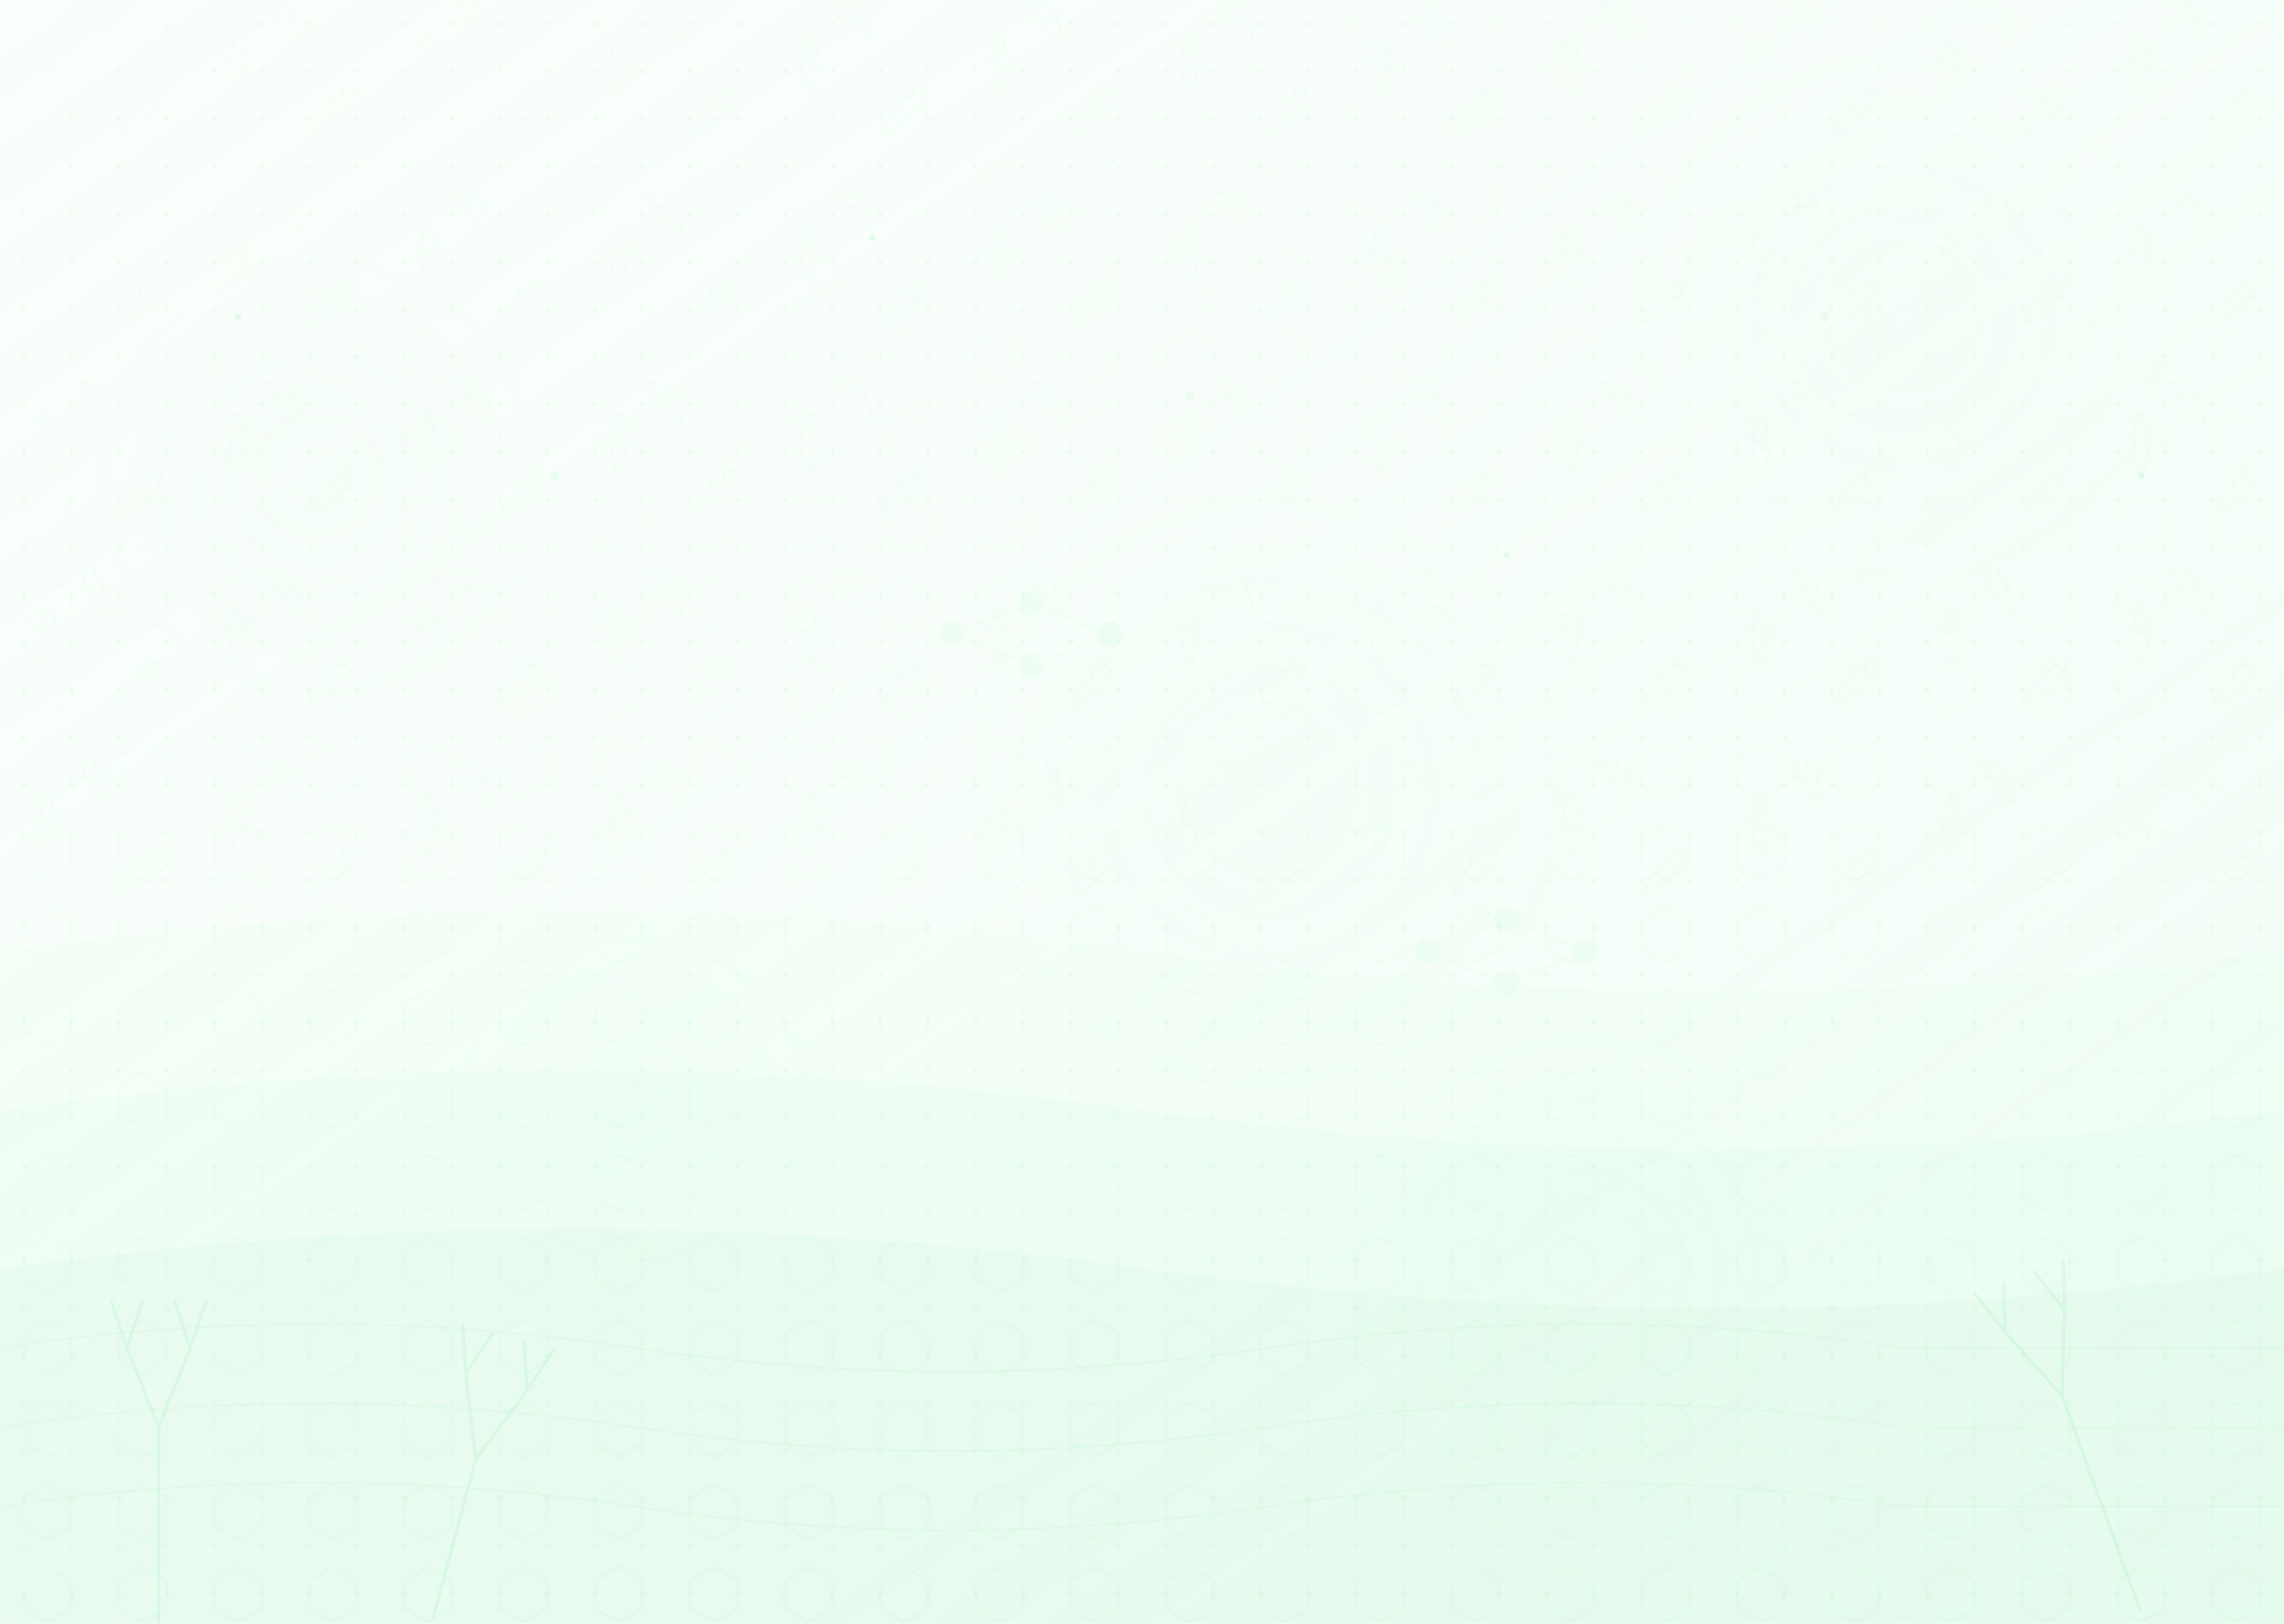 <?xml version="1.0" encoding="UTF-8"?>
<svg width="1440" height="1024" viewBox="0 0 1440 1024" fill="none" xmlns="http://www.w3.org/2000/svg">
  <defs>
    <!-- Gradients -->
    <linearGradient id="mainGradient" x1="0%" y1="0%" x2="100%" y2="100%">
      <stop offset="0%" style="stop-color:#f0fdf4;stop-opacity:1" />
      <stop offset="50%" style="stop-color:#dcfce7;stop-opacity:0.8" />
      <stop offset="100%" style="stop-color:#bbf7d0;stop-opacity:0.6" />
    </linearGradient>
    
    <linearGradient id="leafGradient" x1="0%" y1="0%" x2="100%" y2="100%">
      <stop offset="0%" style="stop-color:#86efac;stop-opacity:0.3" />
      <stop offset="100%" style="stop-color:#4ade80;stop-opacity:0.1" />
    </linearGradient>
    
    <radialGradient id="circleGradient">
      <stop offset="0%" style="stop-color:#bbf7d0;stop-opacity:0.2" />
      <stop offset="100%" style="stop-color:#86efac;stop-opacity:0" />
    </radialGradient>
    
    <!-- Patterns -->
    <pattern id="hexPattern" x="0" y="0" width="60" height="52" patternUnits="userSpaceOnUse">
      <polygon points="30,0 45,8.66 45,26.34 30,35 15,26.34 15,8.66" fill="none" stroke="#86efac" stroke-width="0.5" opacity="0.2"/>
    </pattern>
    
    <pattern id="leafPattern" x="0" y="0" width="120" height="120" patternUnits="userSpaceOnUse">
      <path d="M30,60 Q40,40 30,20 Q20,40 30,60 M30,40 L20,35 M30,45 L40,40 M30,30 L22,25 M30,35 L38,30" 
            fill="none" stroke="#4ade80" stroke-width="0.8" opacity="0.15"/>
      <path d="M90,90 Q100,70 90,50 Q80,70 90,90 M90,70 L80,65 M90,75 L100,70 M90,60 L82,55 M90,65 L98,60" 
            fill="none" stroke="#4ade80" stroke-width="0.8" opacity="0.15" transform="rotate(45 90 70)"/>
      <path d="M60,30 Q70,10 60,-10 Q50,10 60,30 M60,10 L50,5 M60,15 L70,10 M60,0 L52,-5 M60,5 L68,0" 
            fill="none" stroke="#4ade80" stroke-width="0.8" opacity="0.15" transform="rotate(-30 60 10)"/>
    </pattern>
    
    <pattern id="dotsPattern" x="0" y="0" width="30" height="30" patternUnits="userSpaceOnUse">
      <circle cx="15" cy="15" r="1.5" fill="#86efac" opacity="0.2"/>
    </pattern>
    
    <!-- Masks -->
    <mask id="fadeMask">
      <linearGradient id="fadeGradient" x1="0%" y1="0%" x2="0%" y2="100%">
        <stop offset="0%" style="stop-color:white;stop-opacity:0" />
        <stop offset="50%" style="stop-color:white;stop-opacity:0.5" />
        <stop offset="100%" style="stop-color:white;stop-opacity:1" />
      </linearGradient>
      <rect width="1440" height="1024" fill="url(#fadeGradient)"/>
    </mask>
  </defs>
  
  <!-- Base gradient background -->
  <rect width="1440" height="1024" fill="url(#mainGradient)" opacity="0.3"/>
  
  <!-- Organic wave layers -->
  <g opacity="0.2">
    <path d="M0,600 Q360,550 720,600 T1440,600 L1440,1024 L0,1024 Z" fill="#bbf7d0" opacity="0.3"/>
    <path d="M0,700 Q360,650 720,700 T1440,700 L1440,1024 L0,1024 Z" fill="#86efac" opacity="0.25"/>
    <path d="M0,800 Q360,750 720,800 T1440,800 L1440,1024 L0,1024 Z" fill="#4ade80" opacity="0.2"/>
  </g>
  
  <!-- Hexagonal pattern overlay -->
  <g mask="url(#fadeMask)">
    <rect width="1440" height="1024" fill="url(#hexPattern)"/>
  </g>
  
  <!-- Leaf pattern scattered -->
  <g opacity="0.3">
    <rect width="1440" height="600" fill="url(#leafPattern)"/>
  </g>
  
  <!-- Circular elements for depth -->
  <g opacity="0.15">
    <circle cx="200" cy="300" r="150" fill="url(#circleGradient)"/>
    <circle cx="800" cy="500" r="200" fill="url(#circleGradient)"/>
    <circle cx="1200" cy="200" r="180" fill="url(#circleGradient)"/>
    <circle cx="400" cy="700" r="120" fill="url(#circleGradient)"/>
    <circle cx="1000" cy="800" r="160" fill="url(#circleGradient)"/>
  </g>
  
  <!-- Dot pattern overlay -->
  <g opacity="0.5">
    <rect width="1440" height="1024" fill="url(#dotsPattern)"/>
  </g>
  
  <!-- Tree branch fractals -->
  <g opacity="0.1">
    <path d="M100,1024 L100,900 M100,900 L80,850 M100,900 L120,850 M80,850 L70,820 M80,850 L90,820 M120,850 L110,820 M120,850 L130,820"
          stroke="#4ade80" stroke-width="2" fill="none"/>
    <path d="M300,1024 L300,920 M300,920 L280,870 M300,920 L320,870 M280,870 L270,840 M280,870 L290,840 M320,870 L310,840 M320,870 L330,840"
          stroke="#4ade80" stroke-width="2" fill="none" transform="rotate(15 300 920)"/>
    <path d="M1300,1024 L1300,880 M1300,880 L1280,830 M1300,880 L1320,830 M1280,830 L1270,800 M1280,830 L1290,800 M1320,830 L1310,800 M1320,830 L1330,800"
          stroke="#4ade80" stroke-width="2" fill="none" transform="rotate(-20 1300 880)"/>
  </g>
  
  <!-- Molecular structure patterns -->
  <g opacity="0.08">
    <circle cx="600" cy="400" r="8" fill="#86efac"/>
    <circle cx="650" cy="420" r="8" fill="#86efac"/>
    <circle cx="700" cy="400" r="8" fill="#86efac"/>
    <circle cx="650" cy="380" r="8" fill="#86efac"/>
    <line x1="600" y1="400" x2="650" y2="420" stroke="#86efac" stroke-width="1"/>
    <line x1="650" y1="420" x2="700" y2="400" stroke="#86efac" stroke-width="1"/>
    <line x1="700" y1="400" x2="650" y2="380" stroke="#86efac" stroke-width="1"/>
    <line x1="650" y1="380" x2="600" y2="400" stroke="#86efac" stroke-width="1"/>
    
    <circle cx="900" cy="600" r="8" fill="#86efac"/>
    <circle cx="950" cy="620" r="8" fill="#86efac"/>
    <circle cx="1000" cy="600" r="8" fill="#86efac"/>
    <circle cx="950" cy="580" r="8" fill="#86efac"/>
    <line x1="900" y1="600" x2="950" y2="620" stroke="#86efac" stroke-width="1"/>
    <line x1="950" y1="620" x2="1000" y2="600" stroke="#86efac" stroke-width="1"/>
    <line x1="1000" y1="600" x2="950" y2="580" stroke="#86efac" stroke-width="1"/>
    <line x1="950" y1="580" x2="900" y2="600" stroke="#86efac" stroke-width="1"/>
  </g>
  
  <!-- Topographic contour lines -->
  <g opacity="0.06">
    <path d="M0,850 Q200,820 400,850 T800,850 Q1000,820 1200,850 L1440,850" fill="none" stroke="#4ade80" stroke-width="1"/>
    <path d="M0,900 Q200,870 400,900 T800,900 Q1000,870 1200,900 L1440,900" fill="none" stroke="#4ade80" stroke-width="1"/>
    <path d="M0,950 Q200,920 400,950 T800,950 Q1000,920 1200,950 L1440,950" fill="none" stroke="#4ade80" stroke-width="1"/>
  </g>
  
  <!-- Floating particles -->
  <g opacity="0.2">
    <circle cx="150" cy="200" r="2" fill="#86efac">
      <animate attributeName="cy" values="200;180;200" dur="4s" repeatCount="indefinite"/>
    </circle>
    <circle cx="350" cy="300" r="3" fill="#bbf7d0">
      <animate attributeName="cy" values="300;280;300" dur="5s" repeatCount="indefinite"/>
    </circle>
    <circle cx="550" cy="150" r="2" fill="#86efac">
      <animate attributeName="cy" values="150;130;150" dur="6s" repeatCount="indefinite"/>
    </circle>
    <circle cx="750" cy="250" r="3" fill="#bbf7d0">
      <animate attributeName="cy" values="250;230;250" dur="4.5s" repeatCount="indefinite"/>
    </circle>
    <circle cx="950" cy="350" r="2" fill="#86efac">
      <animate attributeName="cy" values="350;330;350" dur="5.5s" repeatCount="indefinite"/>
    </circle>
    <circle cx="1150" cy="200" r="3" fill="#bbf7d0">
      <animate attributeName="cy" values="200;180;200" dur="4s" repeatCount="indefinite"/>
    </circle>
    <circle cx="1350" cy="300" r="2" fill="#86efac">
      <animate attributeName="cy" values="300;280;300" dur="6s" repeatCount="indefinite"/>
    </circle>
  </g>
</svg>